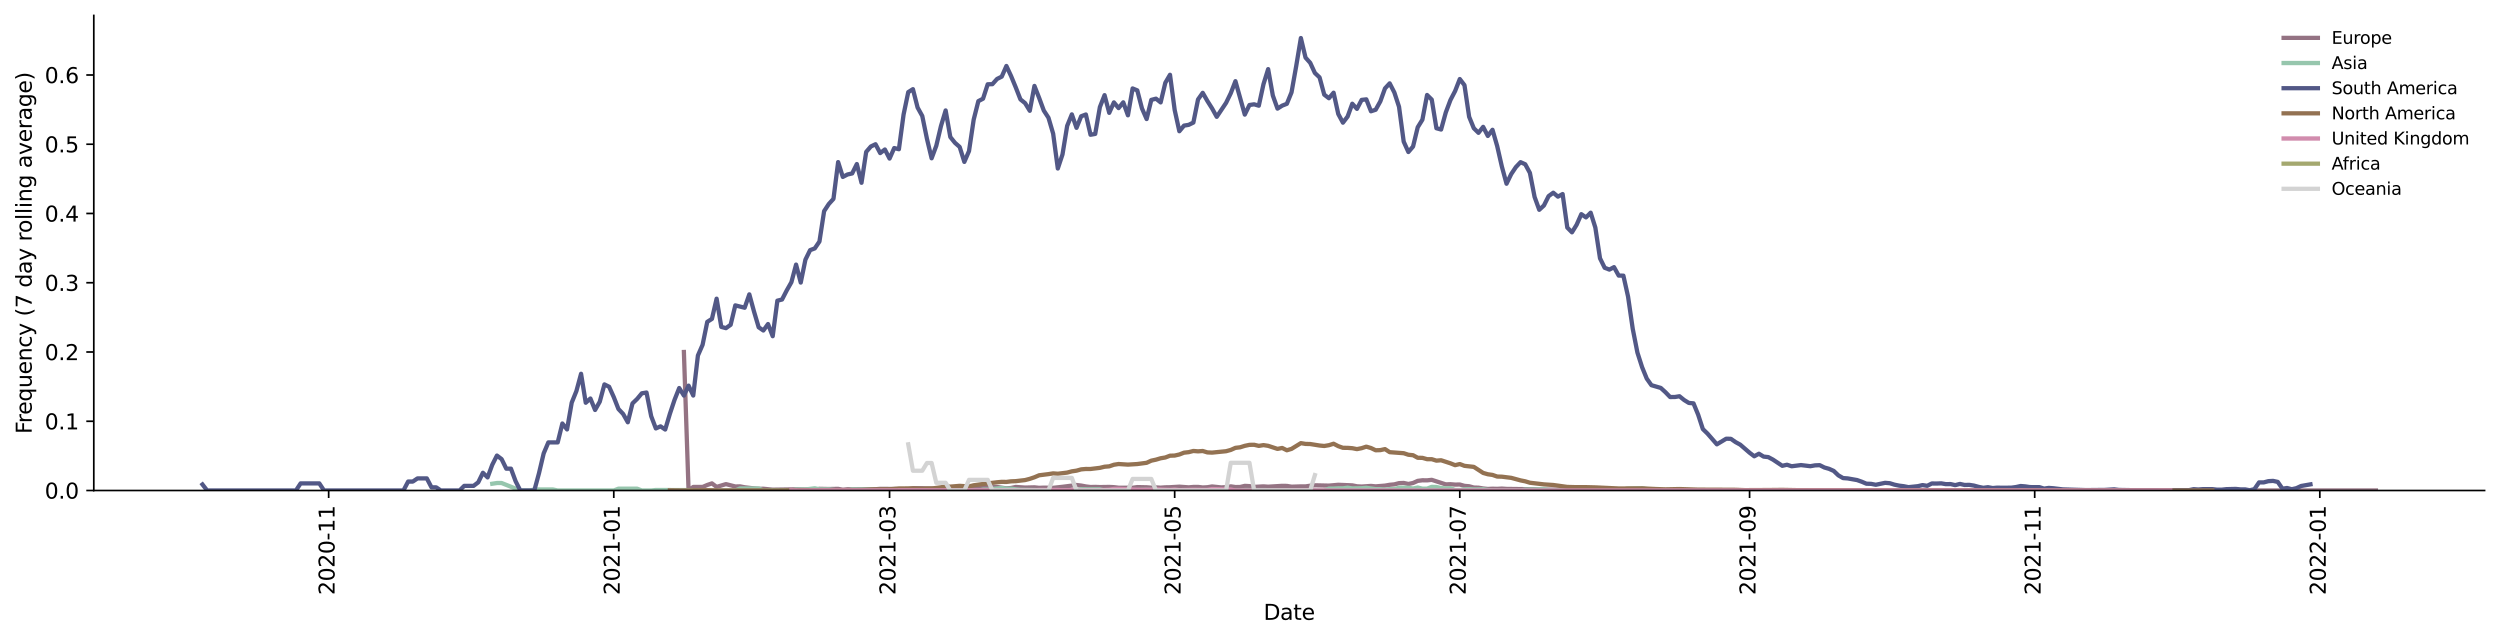<?xml version="1.0" encoding="utf-8" standalone="no"?>
<!DOCTYPE svg PUBLIC "-//W3C//DTD SVG 1.1//EN"
  "http://www.w3.org/Graphics/SVG/1.1/DTD/svg11.dtd">
<svg height="298.621pt" version="1.1" viewBox="0 0 1166.981 298.621" width="1166.981pt" xmlns="http://www.w3.org/2000/svg" xmlns:xlink="http://www.w3.org/1999/xlink">
 <defs>
  <style type="text/css">*{stroke-linecap:butt;stroke-linejoin:round;}</style>
 </defs>
 <g id="figure_1">
  <g id="patch_1">
   <path d="M 0 298.621 
L 1166.981 298.621 
L 1166.981 0 
L 0 0 
z
" style="fill:#ffffff;"/>
  </g>
  <g id="axes_1">
   <g id="patch_2">
    <path d="M 43.781 228.96 
L 1159.781 228.96 
L 1159.781 7.2 
L 43.781 7.2 
z
" style="fill:#ffffff;"/>
   </g>
   <g id="matplotlib.axis_1">
    <g id="xtick_1">
     <g id="line2d_1">
      <defs>
       <path d="M 0 0 
L 0 3.5 
" id="m0d306255f7" style="stroke:#000000;stroke-width:0.8;"/>
      </defs>
      <g>
       <use style="stroke:#000000;stroke-width:0.8;" x="153.418" xlink:href="#m0d306255f7" y="228.96"/>
      </g>
     </g>
     <g id="text_1">
      <!-- 2020-11 -->
      <g transform="translate(156.177 277.743)rotate(-90)scale(0.1 -0.1)">
       <defs>
        <path d="M 1228 531 
L 3431 531 
L 3431 0 
L 469 0 
L 469 531 
Q 828 903 1448 1529 
Q 2069 2156 2228 2338 
Q 2531 2678 2651 2914 
Q 2772 3150 2772 3378 
Q 2772 3750 2511 3984 
Q 2250 4219 1831 4219 
Q 1534 4219 1204 4116 
Q 875 4013 500 3803 
L 500 4441 
Q 881 4594 1212 4672 
Q 1544 4750 1819 4750 
Q 2544 4750 2975 4387 
Q 3406 4025 3406 3419 
Q 3406 3131 3298 2873 
Q 3191 2616 2906 2266 
Q 2828 2175 2409 1742 
Q 1991 1309 1228 531 
z
" id="DejaVuSans-32" transform="scale(0.016)"/>
        <path d="M 2034 4250 
Q 1547 4250 1301 3770 
Q 1056 3291 1056 2328 
Q 1056 1369 1301 889 
Q 1547 409 2034 409 
Q 2525 409 2770 889 
Q 3016 1369 3016 2328 
Q 3016 3291 2770 3770 
Q 2525 4250 2034 4250 
z
M 2034 4750 
Q 2819 4750 3233 4129 
Q 3647 3509 3647 2328 
Q 3647 1150 3233 529 
Q 2819 -91 2034 -91 
Q 1250 -91 836 529 
Q 422 1150 422 2328 
Q 422 3509 836 4129 
Q 1250 4750 2034 4750 
z
" id="DejaVuSans-30" transform="scale(0.016)"/>
        <path d="M 313 2009 
L 1997 2009 
L 1997 1497 
L 313 1497 
L 313 2009 
z
" id="DejaVuSans-2d" transform="scale(0.016)"/>
        <path d="M 794 531 
L 1825 531 
L 1825 4091 
L 703 3866 
L 703 4441 
L 1819 4666 
L 2450 4666 
L 2450 531 
L 3481 531 
L 3481 0 
L 794 0 
L 794 531 
z
" id="DejaVuSans-31" transform="scale(0.016)"/>
       </defs>
       <use xlink:href="#DejaVuSans-32"/>
       <use x="63.623" xlink:href="#DejaVuSans-30"/>
       <use x="127.246" xlink:href="#DejaVuSans-32"/>
       <use x="190.869" xlink:href="#DejaVuSans-30"/>
       <use x="254.492" xlink:href="#DejaVuSans-2d"/>
       <use x="290.576" xlink:href="#DejaVuSans-31"/>
       <use x="354.199" xlink:href="#DejaVuSans-31"/>
      </g>
     </g>
    </g>
    <g id="xtick_2">
     <g id="line2d_2">
      <g>
       <use style="stroke:#000000;stroke-width:0.8;" x="286.509" xlink:href="#m0d306255f7" y="228.96"/>
      </g>
     </g>
     <g id="text_2">
      <!-- 2021-01 -->
      <g transform="translate(289.268 277.743)rotate(-90)scale(0.1 -0.1)">
       <use xlink:href="#DejaVuSans-32"/>
       <use x="63.623" xlink:href="#DejaVuSans-30"/>
       <use x="127.246" xlink:href="#DejaVuSans-32"/>
       <use x="190.869" xlink:href="#DejaVuSans-31"/>
       <use x="254.492" xlink:href="#DejaVuSans-2d"/>
       <use x="290.576" xlink:href="#DejaVuSans-30"/>
       <use x="354.199" xlink:href="#DejaVuSans-31"/>
      </g>
     </g>
    </g>
    <g id="xtick_3">
     <g id="line2d_3">
      <g>
       <use style="stroke:#000000;stroke-width:0.8;" x="415.236" xlink:href="#m0d306255f7" y="228.96"/>
      </g>
     </g>
     <g id="text_3">
      <!-- 2021-03 -->
      <g transform="translate(417.995 277.743)rotate(-90)scale(0.1 -0.1)">
       <defs>
        <path d="M 2597 2516 
Q 3050 2419 3304 2112 
Q 3559 1806 3559 1356 
Q 3559 666 3084 287 
Q 2609 -91 1734 -91 
Q 1441 -91 1130 -33 
Q 819 25 488 141 
L 488 750 
Q 750 597 1062 519 
Q 1375 441 1716 441 
Q 2309 441 2620 675 
Q 2931 909 2931 1356 
Q 2931 1769 2642 2001 
Q 2353 2234 1838 2234 
L 1294 2234 
L 1294 2753 
L 1863 2753 
Q 2328 2753 2575 2939 
Q 2822 3125 2822 3475 
Q 2822 3834 2567 4026 
Q 2313 4219 1838 4219 
Q 1578 4219 1281 4162 
Q 984 4106 628 3988 
L 628 4550 
Q 988 4650 1302 4700 
Q 1616 4750 1894 4750 
Q 2613 4750 3031 4423 
Q 3450 4097 3450 3541 
Q 3450 3153 3228 2886 
Q 3006 2619 2597 2516 
z
" id="DejaVuSans-33" transform="scale(0.016)"/>
       </defs>
       <use xlink:href="#DejaVuSans-32"/>
       <use x="63.623" xlink:href="#DejaVuSans-30"/>
       <use x="127.246" xlink:href="#DejaVuSans-32"/>
       <use x="190.869" xlink:href="#DejaVuSans-31"/>
       <use x="254.492" xlink:href="#DejaVuSans-2d"/>
       <use x="290.576" xlink:href="#DejaVuSans-30"/>
       <use x="354.199" xlink:href="#DejaVuSans-33"/>
      </g>
     </g>
    </g>
    <g id="xtick_4">
     <g id="line2d_4">
      <g>
       <use style="stroke:#000000;stroke-width:0.8;" x="548.327" xlink:href="#m0d306255f7" y="228.96"/>
      </g>
     </g>
     <g id="text_4">
      <!-- 2021-05 -->
      <g transform="translate(551.086 277.743)rotate(-90)scale(0.1 -0.1)">
       <defs>
        <path d="M 691 4666 
L 3169 4666 
L 3169 4134 
L 1269 4134 
L 1269 2991 
Q 1406 3038 1543 3061 
Q 1681 3084 1819 3084 
Q 2600 3084 3056 2656 
Q 3513 2228 3513 1497 
Q 3513 744 3044 326 
Q 2575 -91 1722 -91 
Q 1428 -91 1123 -41 
Q 819 9 494 109 
L 494 744 
Q 775 591 1075 516 
Q 1375 441 1709 441 
Q 2250 441 2565 725 
Q 2881 1009 2881 1497 
Q 2881 1984 2565 2268 
Q 2250 2553 1709 2553 
Q 1456 2553 1204 2497 
Q 953 2441 691 2322 
L 691 4666 
z
" id="DejaVuSans-35" transform="scale(0.016)"/>
       </defs>
       <use xlink:href="#DejaVuSans-32"/>
       <use x="63.623" xlink:href="#DejaVuSans-30"/>
       <use x="127.246" xlink:href="#DejaVuSans-32"/>
       <use x="190.869" xlink:href="#DejaVuSans-31"/>
       <use x="254.492" xlink:href="#DejaVuSans-2d"/>
       <use x="290.576" xlink:href="#DejaVuSans-30"/>
       <use x="354.199" xlink:href="#DejaVuSans-35"/>
      </g>
     </g>
    </g>
    <g id="xtick_5">
     <g id="line2d_5">
      <g>
       <use style="stroke:#000000;stroke-width:0.8;" x="681.418" xlink:href="#m0d306255f7" y="228.96"/>
      </g>
     </g>
     <g id="text_5">
      <!-- 2021-07 -->
      <g transform="translate(684.177 277.743)rotate(-90)scale(0.1 -0.1)">
       <defs>
        <path d="M 525 4666 
L 3525 4666 
L 3525 4397 
L 1831 0 
L 1172 0 
L 2766 4134 
L 525 4134 
L 525 4666 
z
" id="DejaVuSans-37" transform="scale(0.016)"/>
       </defs>
       <use xlink:href="#DejaVuSans-32"/>
       <use x="63.623" xlink:href="#DejaVuSans-30"/>
       <use x="127.246" xlink:href="#DejaVuSans-32"/>
       <use x="190.869" xlink:href="#DejaVuSans-31"/>
       <use x="254.492" xlink:href="#DejaVuSans-2d"/>
       <use x="290.576" xlink:href="#DejaVuSans-30"/>
       <use x="354.199" xlink:href="#DejaVuSans-37"/>
      </g>
     </g>
    </g>
    <g id="xtick_6">
     <g id="line2d_6">
      <g>
       <use style="stroke:#000000;stroke-width:0.8;" x="816.69" xlink:href="#m0d306255f7" y="228.96"/>
      </g>
     </g>
     <g id="text_6">
      <!-- 2021-09 -->
      <g transform="translate(819.45 277.743)rotate(-90)scale(0.1 -0.1)">
       <defs>
        <path d="M 703 97 
L 703 672 
Q 941 559 1184 500 
Q 1428 441 1663 441 
Q 2288 441 2617 861 
Q 2947 1281 2994 2138 
Q 2813 1869 2534 1725 
Q 2256 1581 1919 1581 
Q 1219 1581 811 2004 
Q 403 2428 403 3163 
Q 403 3881 828 4315 
Q 1253 4750 1959 4750 
Q 2769 4750 3195 4129 
Q 3622 3509 3622 2328 
Q 3622 1225 3098 567 
Q 2575 -91 1691 -91 
Q 1453 -91 1209 -44 
Q 966 3 703 97 
z
M 1959 2075 
Q 2384 2075 2632 2365 
Q 2881 2656 2881 3163 
Q 2881 3666 2632 3958 
Q 2384 4250 1959 4250 
Q 1534 4250 1286 3958 
Q 1038 3666 1038 3163 
Q 1038 2656 1286 2365 
Q 1534 2075 1959 2075 
z
" id="DejaVuSans-39" transform="scale(0.016)"/>
       </defs>
       <use xlink:href="#DejaVuSans-32"/>
       <use x="63.623" xlink:href="#DejaVuSans-30"/>
       <use x="127.246" xlink:href="#DejaVuSans-32"/>
       <use x="190.869" xlink:href="#DejaVuSans-31"/>
       <use x="254.492" xlink:href="#DejaVuSans-2d"/>
       <use x="290.576" xlink:href="#DejaVuSans-30"/>
       <use x="354.199" xlink:href="#DejaVuSans-39"/>
      </g>
     </g>
    </g>
    <g id="xtick_7">
     <g id="line2d_7">
      <g>
       <use style="stroke:#000000;stroke-width:0.8;" x="949.781" xlink:href="#m0d306255f7" y="228.96"/>
      </g>
     </g>
     <g id="text_7">
      <!-- 2021-11 -->
      <g transform="translate(952.541 277.743)rotate(-90)scale(0.1 -0.1)">
       <use xlink:href="#DejaVuSans-32"/>
       <use x="63.623" xlink:href="#DejaVuSans-30"/>
       <use x="127.246" xlink:href="#DejaVuSans-32"/>
       <use x="190.869" xlink:href="#DejaVuSans-31"/>
       <use x="254.492" xlink:href="#DejaVuSans-2d"/>
       <use x="290.576" xlink:href="#DejaVuSans-31"/>
       <use x="354.199" xlink:href="#DejaVuSans-31"/>
      </g>
     </g>
    </g>
    <g id="xtick_8">
     <g id="line2d_8">
      <g>
       <use style="stroke:#000000;stroke-width:0.8;" x="1082.872" xlink:href="#m0d306255f7" y="228.96"/>
      </g>
     </g>
     <g id="text_8">
      <!-- 2022-01 -->
      <g transform="translate(1085.632 277.743)rotate(-90)scale(0.1 -0.1)">
       <use xlink:href="#DejaVuSans-32"/>
       <use x="63.623" xlink:href="#DejaVuSans-30"/>
       <use x="127.246" xlink:href="#DejaVuSans-32"/>
       <use x="190.869" xlink:href="#DejaVuSans-32"/>
       <use x="254.492" xlink:href="#DejaVuSans-2d"/>
       <use x="290.576" xlink:href="#DejaVuSans-30"/>
       <use x="354.199" xlink:href="#DejaVuSans-31"/>
      </g>
     </g>
    </g>
    <g id="text_9">
     <!-- Date -->
     <g transform="translate(589.83 289.341)scale(0.1 -0.1)">
      <defs>
       <path d="M 1259 4147 
L 1259 519 
L 2022 519 
Q 2988 519 3436 956 
Q 3884 1394 3884 2338 
Q 3884 3275 3436 3711 
Q 2988 4147 2022 4147 
L 1259 4147 
z
M 628 4666 
L 1925 4666 
Q 3281 4666 3915 4102 
Q 4550 3538 4550 2338 
Q 4550 1131 3912 565 
Q 3275 0 1925 0 
L 628 0 
L 628 4666 
z
" id="DejaVuSans-44" transform="scale(0.016)"/>
       <path d="M 2194 1759 
Q 1497 1759 1228 1600 
Q 959 1441 959 1056 
Q 959 750 1161 570 
Q 1363 391 1709 391 
Q 2188 391 2477 730 
Q 2766 1069 2766 1631 
L 2766 1759 
L 2194 1759 
z
M 3341 1997 
L 3341 0 
L 2766 0 
L 2766 531 
Q 2569 213 2275 61 
Q 1981 -91 1556 -91 
Q 1019 -91 701 211 
Q 384 513 384 1019 
Q 384 1609 779 1909 
Q 1175 2209 1959 2209 
L 2766 2209 
L 2766 2266 
Q 2766 2663 2505 2880 
Q 2244 3097 1772 3097 
Q 1472 3097 1187 3025 
Q 903 2953 641 2809 
L 641 3341 
Q 956 3463 1253 3523 
Q 1550 3584 1831 3584 
Q 2591 3584 2966 3190 
Q 3341 2797 3341 1997 
z
" id="DejaVuSans-61" transform="scale(0.016)"/>
       <path d="M 1172 4494 
L 1172 3500 
L 2356 3500 
L 2356 3053 
L 1172 3053 
L 1172 1153 
Q 1172 725 1289 603 
Q 1406 481 1766 481 
L 2356 481 
L 2356 0 
L 1766 0 
Q 1100 0 847 248 
Q 594 497 594 1153 
L 594 3053 
L 172 3053 
L 172 3500 
L 594 3500 
L 594 4494 
L 1172 4494 
z
" id="DejaVuSans-74" transform="scale(0.016)"/>
       <path d="M 3597 1894 
L 3597 1613 
L 953 1613 
Q 991 1019 1311 708 
Q 1631 397 2203 397 
Q 2534 397 2845 478 
Q 3156 559 3463 722 
L 3463 178 
Q 3153 47 2828 -22 
Q 2503 -91 2169 -91 
Q 1331 -91 842 396 
Q 353 884 353 1716 
Q 353 2575 817 3079 
Q 1281 3584 2069 3584 
Q 2775 3584 3186 3129 
Q 3597 2675 3597 1894 
z
M 3022 2063 
Q 3016 2534 2758 2815 
Q 2500 3097 2075 3097 
Q 1594 3097 1305 2825 
Q 1016 2553 972 2059 
L 3022 2063 
z
" id="DejaVuSans-65" transform="scale(0.016)"/>
      </defs>
      <use xlink:href="#DejaVuSans-44"/>
      <use x="77.002" xlink:href="#DejaVuSans-61"/>
      <use x="138.281" xlink:href="#DejaVuSans-74"/>
      <use x="177.49" xlink:href="#DejaVuSans-65"/>
     </g>
    </g>
   </g>
   <g id="matplotlib.axis_2">
    <g id="ytick_1">
     <g id="line2d_9">
      <defs>
       <path d="M 0 0 
L -3.5 0 
" id="m685e985345" style="stroke:#000000;stroke-width:0.8;"/>
      </defs>
      <g>
       <use style="stroke:#000000;stroke-width:0.8;" x="43.781" xlink:href="#m685e985345" y="228.96"/>
      </g>
     </g>
     <g id="text_10">
      <!-- 0.0 -->
      <g transform="translate(20.878 232.759)scale(0.1 -0.1)">
       <defs>
        <path d="M 684 794 
L 1344 794 
L 1344 0 
L 684 0 
L 684 794 
z
" id="DejaVuSans-2e" transform="scale(0.016)"/>
       </defs>
       <use xlink:href="#DejaVuSans-30"/>
       <use x="63.623" xlink:href="#DejaVuSans-2e"/>
       <use x="95.41" xlink:href="#DejaVuSans-30"/>
      </g>
     </g>
    </g>
    <g id="ytick_2">
     <g id="line2d_10">
      <g>
       <use style="stroke:#000000;stroke-width:0.8;" x="43.781" xlink:href="#m685e985345" y="196.634"/>
      </g>
     </g>
     <g id="text_11">
      <!-- 0.1 -->
      <g transform="translate(20.878 200.433)scale(0.1 -0.1)">
       <use xlink:href="#DejaVuSans-30"/>
       <use x="63.623" xlink:href="#DejaVuSans-2e"/>
       <use x="95.41" xlink:href="#DejaVuSans-31"/>
      </g>
     </g>
    </g>
    <g id="ytick_3">
     <g id="line2d_11">
      <g>
       <use style="stroke:#000000;stroke-width:0.8;" x="43.781" xlink:href="#m685e985345" y="164.307"/>
      </g>
     </g>
     <g id="text_12">
      <!-- 0.2 -->
      <g transform="translate(20.878 168.107)scale(0.1 -0.1)">
       <use xlink:href="#DejaVuSans-30"/>
       <use x="63.623" xlink:href="#DejaVuSans-2e"/>
       <use x="95.41" xlink:href="#DejaVuSans-32"/>
      </g>
     </g>
    </g>
    <g id="ytick_4">
     <g id="line2d_12">
      <g>
       <use style="stroke:#000000;stroke-width:0.8;" x="43.781" xlink:href="#m685e985345" y="131.981"/>
      </g>
     </g>
     <g id="text_13">
      <!-- 0.3 -->
      <g transform="translate(20.878 135.78)scale(0.1 -0.1)">
       <use xlink:href="#DejaVuSans-30"/>
       <use x="63.623" xlink:href="#DejaVuSans-2e"/>
       <use x="95.41" xlink:href="#DejaVuSans-33"/>
      </g>
     </g>
    </g>
    <g id="ytick_5">
     <g id="line2d_13">
      <g>
       <use style="stroke:#000000;stroke-width:0.8;" x="43.781" xlink:href="#m685e985345" y="99.655"/>
      </g>
     </g>
     <g id="text_14">
      <!-- 0.4 -->
      <g transform="translate(20.878 103.454)scale(0.1 -0.1)">
       <defs>
        <path d="M 2419 4116 
L 825 1625 
L 2419 1625 
L 2419 4116 
z
M 2253 4666 
L 3047 4666 
L 3047 1625 
L 3713 1625 
L 3713 1100 
L 3047 1100 
L 3047 0 
L 2419 0 
L 2419 1100 
L 313 1100 
L 313 1709 
L 2253 4666 
z
" id="DejaVuSans-34" transform="scale(0.016)"/>
       </defs>
       <use xlink:href="#DejaVuSans-30"/>
       <use x="63.623" xlink:href="#DejaVuSans-2e"/>
       <use x="95.41" xlink:href="#DejaVuSans-34"/>
      </g>
     </g>
    </g>
    <g id="ytick_6">
     <g id="line2d_14">
      <g>
       <use style="stroke:#000000;stroke-width:0.8;" x="43.781" xlink:href="#m685e985345" y="67.328"/>
      </g>
     </g>
     <g id="text_15">
      <!-- 0.5 -->
      <g transform="translate(20.878 71.128)scale(0.1 -0.1)">
       <use xlink:href="#DejaVuSans-30"/>
       <use x="63.623" xlink:href="#DejaVuSans-2e"/>
       <use x="95.41" xlink:href="#DejaVuSans-35"/>
      </g>
     </g>
    </g>
    <g id="ytick_7">
     <g id="line2d_15">
      <g>
       <use style="stroke:#000000;stroke-width:0.8;" x="43.781" xlink:href="#m685e985345" y="35.002"/>
      </g>
     </g>
     <g id="text_16">
      <!-- 0.6 -->
      <g transform="translate(20.878 38.801)scale(0.1 -0.1)">
       <defs>
        <path d="M 2113 2584 
Q 1688 2584 1439 2293 
Q 1191 2003 1191 1497 
Q 1191 994 1439 701 
Q 1688 409 2113 409 
Q 2538 409 2786 701 
Q 3034 994 3034 1497 
Q 3034 2003 2786 2293 
Q 2538 2584 2113 2584 
z
M 3366 4563 
L 3366 3988 
Q 3128 4100 2886 4159 
Q 2644 4219 2406 4219 
Q 1781 4219 1451 3797 
Q 1122 3375 1075 2522 
Q 1259 2794 1537 2939 
Q 1816 3084 2150 3084 
Q 2853 3084 3261 2657 
Q 3669 2231 3669 1497 
Q 3669 778 3244 343 
Q 2819 -91 2113 -91 
Q 1303 -91 875 529 
Q 447 1150 447 2328 
Q 447 3434 972 4092 
Q 1497 4750 2381 4750 
Q 2619 4750 2861 4703 
Q 3103 4656 3366 4563 
z
" id="DejaVuSans-36" transform="scale(0.016)"/>
       </defs>
       <use xlink:href="#DejaVuSans-30"/>
       <use x="63.623" xlink:href="#DejaVuSans-2e"/>
       <use x="95.41" xlink:href="#DejaVuSans-36"/>
      </g>
     </g>
    </g>
    <g id="text_17">
     <!-- Frequency (7 day rolling average) -->
     <g transform="translate(14.798 202.529)rotate(-90)scale(0.1 -0.1)">
      <defs>
       <path d="M 628 4666 
L 3309 4666 
L 3309 4134 
L 1259 4134 
L 1259 2759 
L 3109 2759 
L 3109 2228 
L 1259 2228 
L 1259 0 
L 628 0 
L 628 4666 
z
" id="DejaVuSans-46" transform="scale(0.016)"/>
       <path d="M 2631 2963 
Q 2534 3019 2420 3045 
Q 2306 3072 2169 3072 
Q 1681 3072 1420 2755 
Q 1159 2438 1159 1844 
L 1159 0 
L 581 0 
L 581 3500 
L 1159 3500 
L 1159 2956 
Q 1341 3275 1631 3429 
Q 1922 3584 2338 3584 
Q 2397 3584 2469 3576 
Q 2541 3569 2628 3553 
L 2631 2963 
z
" id="DejaVuSans-72" transform="scale(0.016)"/>
       <path d="M 947 1747 
Q 947 1113 1208 752 
Q 1469 391 1925 391 
Q 2381 391 2643 752 
Q 2906 1113 2906 1747 
Q 2906 2381 2643 2742 
Q 2381 3103 1925 3103 
Q 1469 3103 1208 2742 
Q 947 2381 947 1747 
z
M 2906 525 
Q 2725 213 2448 61 
Q 2172 -91 1784 -91 
Q 1150 -91 751 415 
Q 353 922 353 1747 
Q 353 2572 751 3078 
Q 1150 3584 1784 3584 
Q 2172 3584 2448 3432 
Q 2725 3281 2906 2969 
L 2906 3500 
L 3481 3500 
L 3481 -1331 
L 2906 -1331 
L 2906 525 
z
" id="DejaVuSans-71" transform="scale(0.016)"/>
       <path d="M 544 1381 
L 544 3500 
L 1119 3500 
L 1119 1403 
Q 1119 906 1312 657 
Q 1506 409 1894 409 
Q 2359 409 2629 706 
Q 2900 1003 2900 1516 
L 2900 3500 
L 3475 3500 
L 3475 0 
L 2900 0 
L 2900 538 
Q 2691 219 2414 64 
Q 2138 -91 1772 -91 
Q 1169 -91 856 284 
Q 544 659 544 1381 
z
M 1991 3584 
L 1991 3584 
z
" id="DejaVuSans-75" transform="scale(0.016)"/>
       <path d="M 3513 2113 
L 3513 0 
L 2938 0 
L 2938 2094 
Q 2938 2591 2744 2837 
Q 2550 3084 2163 3084 
Q 1697 3084 1428 2787 
Q 1159 2491 1159 1978 
L 1159 0 
L 581 0 
L 581 3500 
L 1159 3500 
L 1159 2956 
Q 1366 3272 1645 3428 
Q 1925 3584 2291 3584 
Q 2894 3584 3203 3211 
Q 3513 2838 3513 2113 
z
" id="DejaVuSans-6e" transform="scale(0.016)"/>
       <path d="M 3122 3366 
L 3122 2828 
Q 2878 2963 2633 3030 
Q 2388 3097 2138 3097 
Q 1578 3097 1268 2742 
Q 959 2388 959 1747 
Q 959 1106 1268 751 
Q 1578 397 2138 397 
Q 2388 397 2633 464 
Q 2878 531 3122 666 
L 3122 134 
Q 2881 22 2623 -34 
Q 2366 -91 2075 -91 
Q 1284 -91 818 406 
Q 353 903 353 1747 
Q 353 2603 823 3093 
Q 1294 3584 2113 3584 
Q 2378 3584 2631 3529 
Q 2884 3475 3122 3366 
z
" id="DejaVuSans-63" transform="scale(0.016)"/>
       <path d="M 2059 -325 
Q 1816 -950 1584 -1140 
Q 1353 -1331 966 -1331 
L 506 -1331 
L 506 -850 
L 844 -850 
Q 1081 -850 1212 -737 
Q 1344 -625 1503 -206 
L 1606 56 
L 191 3500 
L 800 3500 
L 1894 763 
L 2988 3500 
L 3597 3500 
L 2059 -325 
z
" id="DejaVuSans-79" transform="scale(0.016)"/>
       <path id="DejaVuSans-20" transform="scale(0.016)"/>
       <path d="M 1984 4856 
Q 1566 4138 1362 3434 
Q 1159 2731 1159 2009 
Q 1159 1288 1364 580 
Q 1569 -128 1984 -844 
L 1484 -844 
Q 1016 -109 783 600 
Q 550 1309 550 2009 
Q 550 2706 781 3412 
Q 1013 4119 1484 4856 
L 1984 4856 
z
" id="DejaVuSans-28" transform="scale(0.016)"/>
       <path d="M 2906 2969 
L 2906 4863 
L 3481 4863 
L 3481 0 
L 2906 0 
L 2906 525 
Q 2725 213 2448 61 
Q 2172 -91 1784 -91 
Q 1150 -91 751 415 
Q 353 922 353 1747 
Q 353 2572 751 3078 
Q 1150 3584 1784 3584 
Q 2172 3584 2448 3432 
Q 2725 3281 2906 2969 
z
M 947 1747 
Q 947 1113 1208 752 
Q 1469 391 1925 391 
Q 2381 391 2643 752 
Q 2906 1113 2906 1747 
Q 2906 2381 2643 2742 
Q 2381 3103 1925 3103 
Q 1469 3103 1208 2742 
Q 947 2381 947 1747 
z
" id="DejaVuSans-64" transform="scale(0.016)"/>
       <path d="M 1959 3097 
Q 1497 3097 1228 2736 
Q 959 2375 959 1747 
Q 959 1119 1226 758 
Q 1494 397 1959 397 
Q 2419 397 2687 759 
Q 2956 1122 2956 1747 
Q 2956 2369 2687 2733 
Q 2419 3097 1959 3097 
z
M 1959 3584 
Q 2709 3584 3137 3096 
Q 3566 2609 3566 1747 
Q 3566 888 3137 398 
Q 2709 -91 1959 -91 
Q 1206 -91 779 398 
Q 353 888 353 1747 
Q 353 2609 779 3096 
Q 1206 3584 1959 3584 
z
" id="DejaVuSans-6f" transform="scale(0.016)"/>
       <path d="M 603 4863 
L 1178 4863 
L 1178 0 
L 603 0 
L 603 4863 
z
" id="DejaVuSans-6c" transform="scale(0.016)"/>
       <path d="M 603 3500 
L 1178 3500 
L 1178 0 
L 603 0 
L 603 3500 
z
M 603 4863 
L 1178 4863 
L 1178 4134 
L 603 4134 
L 603 4863 
z
" id="DejaVuSans-69" transform="scale(0.016)"/>
       <path d="M 2906 1791 
Q 2906 2416 2648 2759 
Q 2391 3103 1925 3103 
Q 1463 3103 1205 2759 
Q 947 2416 947 1791 
Q 947 1169 1205 825 
Q 1463 481 1925 481 
Q 2391 481 2648 825 
Q 2906 1169 2906 1791 
z
M 3481 434 
Q 3481 -459 3084 -895 
Q 2688 -1331 1869 -1331 
Q 1566 -1331 1297 -1286 
Q 1028 -1241 775 -1147 
L 775 -588 
Q 1028 -725 1275 -790 
Q 1522 -856 1778 -856 
Q 2344 -856 2625 -561 
Q 2906 -266 2906 331 
L 2906 616 
Q 2728 306 2450 153 
Q 2172 0 1784 0 
Q 1141 0 747 490 
Q 353 981 353 1791 
Q 353 2603 747 3093 
Q 1141 3584 1784 3584 
Q 2172 3584 2450 3431 
Q 2728 3278 2906 2969 
L 2906 3500 
L 3481 3500 
L 3481 434 
z
" id="DejaVuSans-67" transform="scale(0.016)"/>
       <path d="M 191 3500 
L 800 3500 
L 1894 563 
L 2988 3500 
L 3597 3500 
L 2284 0 
L 1503 0 
L 191 3500 
z
" id="DejaVuSans-76" transform="scale(0.016)"/>
       <path d="M 513 4856 
L 1013 4856 
Q 1481 4119 1714 3412 
Q 1947 2706 1947 2009 
Q 1947 1309 1714 600 
Q 1481 -109 1013 -844 
L 513 -844 
Q 928 -128 1133 580 
Q 1338 1288 1338 2009 
Q 1338 2731 1133 3434 
Q 928 4138 513 4856 
z
" id="DejaVuSans-29" transform="scale(0.016)"/>
      </defs>
      <use xlink:href="#DejaVuSans-46"/>
      <use x="50.27" xlink:href="#DejaVuSans-72"/>
      <use x="89.133" xlink:href="#DejaVuSans-65"/>
      <use x="150.656" xlink:href="#DejaVuSans-71"/>
      <use x="214.133" xlink:href="#DejaVuSans-75"/>
      <use x="277.512" xlink:href="#DejaVuSans-65"/>
      <use x="339.035" xlink:href="#DejaVuSans-6e"/>
      <use x="402.414" xlink:href="#DejaVuSans-63"/>
      <use x="457.395" xlink:href="#DejaVuSans-79"/>
      <use x="516.574" xlink:href="#DejaVuSans-20"/>
      <use x="548.361" xlink:href="#DejaVuSans-28"/>
      <use x="587.375" xlink:href="#DejaVuSans-37"/>
      <use x="650.998" xlink:href="#DejaVuSans-20"/>
      <use x="682.785" xlink:href="#DejaVuSans-64"/>
      <use x="746.262" xlink:href="#DejaVuSans-61"/>
      <use x="807.541" xlink:href="#DejaVuSans-79"/>
      <use x="866.721" xlink:href="#DejaVuSans-20"/>
      <use x="898.508" xlink:href="#DejaVuSans-72"/>
      <use x="937.371" xlink:href="#DejaVuSans-6f"/>
      <use x="998.553" xlink:href="#DejaVuSans-6c"/>
      <use x="1026.336" xlink:href="#DejaVuSans-6c"/>
      <use x="1054.119" xlink:href="#DejaVuSans-69"/>
      <use x="1081.902" xlink:href="#DejaVuSans-6e"/>
      <use x="1145.281" xlink:href="#DejaVuSans-67"/>
      <use x="1208.758" xlink:href="#DejaVuSans-20"/>
      <use x="1240.545" xlink:href="#DejaVuSans-61"/>
      <use x="1301.824" xlink:href="#DejaVuSans-76"/>
      <use x="1361.004" xlink:href="#DejaVuSans-65"/>
      <use x="1422.527" xlink:href="#DejaVuSans-72"/>
      <use x="1463.641" xlink:href="#DejaVuSans-61"/>
      <use x="1524.92" xlink:href="#DejaVuSans-67"/>
      <use x="1588.396" xlink:href="#DejaVuSans-65"/>
      <use x="1649.92" xlink:href="#DejaVuSans-29"/>
     </g>
    </g>
   </g>
   <g id="line2d_16">
    <path clip-path="url(#p942fb3b80c)" d="M 319.236 164.307 
L 321.418 228.96 
L 323.599 227.316 
L 327.963 227.316 
L 330.145 226.386 
L 332.327 225.643 
L 334.509 227.287 
L 338.872 225.983 
L 343.236 227.088 
L 345.418 227.031 
L 347.599 227.461 
L 351.963 227.985 
L 354.145 228.178 
L 356.327 228.144 
L 360.69 228.579 
L 371.599 228.411 
L 375.963 228.513 
L 378.145 228.415 
L 380.327 228.569 
L 382.509 228.181 
L 386.872 228.271 
L 391.236 228.194 
L 393.418 228.601 
L 395.599 228.39 
L 406.509 228.331 
L 408.69 228.377 
L 410.872 228.186 
L 423.963 228.296 
L 426.145 227.894 
L 430.509 227.894 
L 432.69 228.029 
L 434.872 228.004 
L 437.054 228.324 
L 439.236 228.307 
L 443.599 228.013 
L 445.781 227.993 
L 447.963 227.839 
L 454.509 228 
L 456.69 227.536 
L 461.054 227.369 
L 465.418 227.331 
L 469.781 227.966 
L 471.963 227.794 
L 474.145 227.304 
L 478.509 227.6 
L 482.872 227.488 
L 485.054 227.72 
L 487.236 227.633 
L 491.599 227.714 
L 495.963 227.236 
L 502.509 226.406 
L 504.69 226.66 
L 506.872 227.07 
L 509.054 227.338 
L 511.236 227.282 
L 513.418 227.367 
L 517.781 227.297 
L 519.963 227.406 
L 522.145 227.665 
L 528.69 227.678 
L 530.872 227.375 
L 535.236 227.465 
L 537.418 227.639 
L 539.599 227.521 
L 541.781 227.641 
L 543.963 227.477 
L 546.145 227.438 
L 550.509 227.178 
L 554.872 227.495 
L 557.054 227.307 
L 559.236 227.288 
L 561.418 227.55 
L 563.599 227.442 
L 565.781 227.08 
L 570.145 227.532 
L 572.327 227.382 
L 574.509 227.025 
L 576.69 227.349 
L 578.872 227.337 
L 581.054 226.802 
L 583.236 226.919 
L 585.418 227.287 
L 589.781 227.036 
L 591.963 227.191 
L 598.509 226.789 
L 600.69 226.824 
L 602.872 227.188 
L 607.236 227.045 
L 609.418 227.055 
L 611.599 226.727 
L 613.781 226.535 
L 620.327 226.684 
L 624.69 226.297 
L 631.236 226.565 
L 633.418 227.001 
L 635.599 227.121 
L 639.963 226.824 
L 642.145 227.03 
L 646.509 226.684 
L 648.69 226.3 
L 650.872 226.103 
L 653.054 225.528 
L 655.236 225.438 
L 657.418 225.919 
L 659.599 225.456 
L 661.781 224.472 
L 663.963 224.194 
L 666.145 224.225 
L 668.327 223.987 
L 674.872 226.109 
L 677.054 226.028 
L 679.236 226.211 
L 681.418 226.171 
L 683.599 226.796 
L 685.781 226.981 
L 687.963 227.584 
L 690.145 227.648 
L 692.327 228.018 
L 694.509 228.243 
L 696.69 228.133 
L 698.872 228.196 
L 701.054 228.071 
L 703.236 228.218 
L 716.327 228.376 
L 718.509 228.513 
L 731.599 228.599 
L 733.781 228.673 
L 735.963 228.582 
L 740.327 228.566 
L 744.69 228.515 
L 746.872 228.541 
L 749.054 228.451 
L 753.418 228.576 
L 757.781 228.716 
L 759.963 228.848 
L 764.327 228.865 
L 775.236 228.911 
L 794.872 228.919 
L 1109.054 228.938 
L 1109.054 228.938 
" style="fill:none;stroke:#947383;stroke-linecap:square;stroke-width:2;"/>
   </g>
   <g id="line2d_17">
    <path clip-path="url(#p942fb3b80c)" d="M 229.781 225.807 
L 231.963 225.472 
L 234.145 225.472 
L 242.872 228.96 
L 247.236 228.96 
L 249.418 228.495 
L 258.145 228.495 
L 260.327 228.96 
L 286.509 228.96 
L 288.69 228.118 
L 297.418 228.118 
L 299.599 228.96 
L 303.963 228.96 
L 306.145 228.718 
L 325.781 228.801 
L 327.963 228.96 
L 343.236 228.96 
L 345.418 228.007 
L 354.145 228.007 
L 356.327 228.96 
L 358.509 228.769 
L 367.236 228.769 
L 369.418 228.96 
L 371.599 228.483 
L 375.963 228.483 
L 380.327 227.939 
L 382.509 228.416 
L 386.872 228.416 
L 391.236 228.96 
L 395.599 228.96 
L 397.781 228.439 
L 406.509 228.439 
L 408.69 228.96 
L 413.054 228.96 
L 415.236 228.801 
L 419.599 228.801 
L 421.781 228.64 
L 428.327 228.608 
L 430.509 228.339 
L 432.69 228.361 
L 437.054 228.193 
L 445.781 228.227 
L 447.963 228.463 
L 450.145 228.463 
L 454.509 228.96 
L 456.69 228.96 
L 458.872 228.553 
L 461.054 228.553 
L 463.236 228.234 
L 467.599 227.798 
L 469.781 228.103 
L 471.963 228.103 
L 474.145 228.423 
L 476.327 228.615 
L 485.054 228.775 
L 487.236 228.775 
L 489.418 228.96 
L 502.509 228.891 
L 504.69 228.366 
L 509.054 228.435 
L 513.418 228.435 
L 515.599 228.96 
L 526.509 228.96 
L 533.054 228.667 
L 537.418 228.667 
L 539.599 228.78 
L 541.781 228.744 
L 543.963 228.881 
L 578.872 228.96 
L 581.054 228.741 
L 600.69 228.814 
L 605.054 228.894 
L 618.145 228.96 
L 620.327 228.07 
L 622.509 228.07 
L 624.69 227.952 
L 626.872 227.952 
L 629.054 227.643 
L 631.236 227.99 
L 635.599 227.912 
L 637.781 227.709 
L 642.145 228.333 
L 644.327 228.333 
L 646.509 228.53 
L 648.69 228.306 
L 650.872 228.306 
L 653.054 227.679 
L 657.418 227.679 
L 659.599 228.038 
L 661.781 227.565 
L 663.963 228.106 
L 666.145 228.106 
L 668.327 227.262 
L 670.509 227.329 
L 672.69 227.802 
L 674.872 228 
L 677.054 227.87 
L 679.236 228.714 
L 681.418 228.714 
L 683.599 228.383 
L 685.781 228.336 
L 687.963 228.466 
L 692.327 228.394 
L 694.509 228.703 
L 696.69 228.866 
L 709.781 228.909 
L 711.963 228.547 
L 720.69 228.401 
L 722.872 228.762 
L 735.963 228.96 
L 738.145 228.96 
L 742.509 228.773 
L 746.872 228.215 
L 749.054 228.215 
L 753.418 228.402 
L 755.599 228.711 
L 757.781 228.466 
L 759.963 228.102 
L 766.509 227.905 
L 770.872 228.683 
L 779.599 228.934 
L 788.327 228.96 
L 814.509 228.801 
L 814.509 228.801 
" style="fill:none;stroke:#96c6ad;stroke-linecap:square;stroke-width:2;"/>
   </g>
   <g id="line2d_18">
    <path clip-path="url(#p942fb3b80c)" d="M 94.509 226.149 
L 96.69 228.96 
L 138.145 228.96 
L 140.327 225.644 
L 149.054 225.644 
L 151.236 228.96 
L 188.327 228.96 
L 190.509 224.789 
L 192.69 224.789 
L 194.872 223.319 
L 199.236 223.319 
L 201.418 227.491 
L 203.599 227.491 
L 205.781 228.96 
L 214.509 228.96 
L 216.69 226.805 
L 221.054 226.805 
L 223.236 225.147 
L 225.418 220.688 
L 227.599 222.843 
L 229.781 216.966 
L 231.963 212.656 
L 234.145 214.314 
L 236.327 218.772 
L 238.509 218.772 
L 240.69 224.65 
L 242.872 228.96 
L 249.418 228.96 
L 251.599 220.878 
L 253.781 211.642 
L 255.963 206.511 
L 260.327 206.511 
L 262.509 197.684 
L 264.69 200.454 
L 266.872 187.953 
L 269.054 182.565 
L 271.236 174.484 
L 273.418 187.99 
L 275.599 186.022 
L 277.781 191.371 
L 279.963 187.523 
L 282.145 179.441 
L 284.327 180.535 
L 286.509 185.376 
L 288.69 190.925 
L 290.872 193.234 
L 293.054 197.113 
L 295.236 188.32 
L 297.418 186.208 
L 299.599 183.595 
L 301.781 183.23 
L 303.963 194.271 
L 306.145 199.985 
L 308.327 199.019 
L 310.509 200.496 
L 312.69 193.189 
L 314.872 186.643 
L 317.054 181.134 
L 319.236 184.65 
L 321.418 180.008 
L 323.599 184.63 
L 325.781 165.947 
L 327.963 160.945 
L 330.145 150.245 
L 332.327 148.846 
L 334.509 139.427 
L 336.69 152.588 
L 338.872 153.174 
L 341.054 151.607 
L 343.236 142.55 
L 347.599 143.646 
L 349.781 137.407 
L 351.963 145.421 
L 354.145 152.769 
L 356.327 154.274 
L 358.509 151.259 
L 360.69 156.93 
L 362.872 140.354 
L 365.054 139.812 
L 367.236 135.578 
L 369.418 131.724 
L 371.599 123.518 
L 373.781 131.896 
L 375.963 121.212 
L 378.145 116.768 
L 380.327 115.953 
L 382.509 112.741 
L 384.69 98.56 
L 386.872 95.236 
L 389.054 92.831 
L 391.236 75.664 
L 393.418 82.582 
L 395.599 81.449 
L 397.781 80.96 
L 399.963 76.582 
L 402.145 85.319 
L 404.327 70.911 
L 406.509 68.377 
L 408.69 67.335 
L 410.872 71.46 
L 413.054 69.784 
L 415.236 74.015 
L 417.418 69.11 
L 419.599 69.659 
L 421.781 53.472 
L 423.963 43.007 
L 426.145 41.618 
L 428.327 50.203 
L 430.509 54.146 
L 432.69 64.784 
L 434.872 73.89 
L 437.054 68.028 
L 439.236 58.827 
L 441.418 51.556 
L 443.599 63.957 
L 445.781 66.67 
L 447.963 68.591 
L 450.145 75.569 
L 452.327 70.515 
L 454.509 55.834 
L 456.69 47.212 
L 458.872 46.068 
L 461.054 39.341 
L 463.236 39.288 
L 465.418 36.856 
L 467.599 35.771 
L 469.781 30.806 
L 471.963 35.502 
L 474.145 40.796 
L 476.327 46.387 
L 478.509 48.151 
L 480.69 51.712 
L 482.872 40.12 
L 485.054 45.68 
L 487.236 51.602 
L 489.418 54.959 
L 491.599 62.388 
L 493.781 78.656 
L 495.963 72.093 
L 498.145 58.75 
L 500.327 53.395 
L 502.509 59.672 
L 504.69 54.268 
L 506.872 53.443 
L 509.054 62.904 
L 511.236 62.512 
L 513.418 49.972 
L 515.599 44.418 
L 517.781 52.674 
L 519.963 47.805 
L 522.145 50.463 
L 524.327 47.775 
L 526.509 53.826 
L 528.69 41.285 
L 530.872 42.189 
L 533.054 50.591 
L 535.236 55.565 
L 537.418 46.629 
L 539.599 46.059 
L 541.781 47.798 
L 543.963 38.638 
L 546.145 34.911 
L 548.327 51.327 
L 550.509 61.257 
L 552.69 58.641 
L 554.872 58.276 
L 557.054 57.209 
L 559.236 46.41 
L 561.418 43.336 
L 563.599 47.135 
L 565.781 50.594 
L 567.963 54.53 
L 572.327 48.005 
L 574.509 43.527 
L 576.69 37.9 
L 581.054 53.494 
L 583.236 49.023 
L 585.418 48.69 
L 587.599 49.339 
L 589.781 39.297 
L 591.963 32.27 
L 594.145 44.58 
L 596.327 50.7 
L 598.509 49.316 
L 600.69 48.456 
L 602.872 43.117 
L 605.054 30.858 
L 607.236 17.76 
L 609.418 26.906 
L 611.599 29.333 
L 613.781 34.069 
L 615.963 36.128 
L 618.145 44.175 
L 620.327 45.853 
L 622.509 43.28 
L 624.69 53.205 
L 626.872 57.257 
L 629.054 54.411 
L 631.236 48.422 
L 633.418 50.819 
L 635.599 46.634 
L 637.781 46.379 
L 639.963 51.944 
L 642.145 51.228 
L 644.327 47.321 
L 646.509 41.265 
L 648.69 38.909 
L 650.872 43.176 
L 653.054 49.835 
L 655.236 66.119 
L 657.418 70.958 
L 659.599 68.404 
L 661.781 59.405 
L 663.963 55.872 
L 666.145 44.341 
L 668.327 46.493 
L 670.509 59.866 
L 672.69 60.461 
L 674.872 52.523 
L 677.054 46.701 
L 679.236 42.498 
L 681.418 36.903 
L 683.599 39.747 
L 685.781 54.516 
L 687.963 59.855 
L 690.145 61.997 
L 692.327 59.225 
L 694.509 63.458 
L 696.69 60.589 
L 698.872 68.187 
L 701.054 77.745 
L 703.236 85.756 
L 705.418 81.262 
L 707.599 78.006 
L 709.781 75.699 
L 711.963 76.68 
L 714.145 80.706 
L 716.327 91.917 
L 718.509 97.931 
L 720.69 95.921 
L 722.872 91.556 
L 725.054 89.965 
L 727.236 91.792 
L 729.418 90.592 
L 731.599 106.23 
L 733.781 108.442 
L 735.963 104.907 
L 738.145 99.973 
L 740.327 101.474 
L 742.509 99.286 
L 744.69 106.22 
L 746.872 120.58 
L 749.054 125 
L 751.236 125.844 
L 753.418 124.7 
L 755.599 128.643 
L 757.781 128.674 
L 759.963 138.449 
L 762.145 153.464 
L 764.327 164.565 
L 766.509 171.375 
L 768.69 176.732 
L 770.872 179.805 
L 775.236 181.085 
L 777.418 183.08 
L 779.599 185.329 
L 781.781 185.328 
L 783.963 184.962 
L 786.145 186.731 
L 788.327 188.083 
L 790.509 188.281 
L 792.69 193.594 
L 794.872 200.284 
L 797.054 202.405 
L 801.418 207.406 
L 805.781 204.787 
L 807.963 204.838 
L 810.145 206.369 
L 812.327 207.562 
L 816.69 211.333 
L 818.872 212.983 
L 821.054 211.802 
L 823.236 213.134 
L 825.418 213.376 
L 827.599 214.541 
L 831.963 217.436 
L 834.145 216.938 
L 836.327 217.648 
L 840.69 217.097 
L 845.054 217.619 
L 847.236 217.229 
L 849.418 217.133 
L 851.599 218.224 
L 853.781 218.843 
L 855.963 219.819 
L 858.145 221.903 
L 860.327 223.164 
L 862.509 223.321 
L 866.872 224.091 
L 869.054 224.867 
L 871.236 225.795 
L 873.418 225.862 
L 875.599 226.286 
L 879.963 225.383 
L 882.145 225.569 
L 884.327 226.244 
L 886.509 226.694 
L 888.69 226.969 
L 890.872 227.407 
L 895.236 226.946 
L 897.418 226.439 
L 899.599 226.773 
L 901.781 225.683 
L 903.963 225.717 
L 906.145 225.626 
L 908.327 226.002 
L 910.509 225.964 
L 912.69 226.466 
L 914.872 225.889 
L 917.054 226.381 
L 919.236 226.327 
L 921.418 226.67 
L 923.599 227.272 
L 925.781 227.711 
L 927.963 227.423 
L 930.145 227.82 
L 932.327 227.628 
L 934.509 227.683 
L 938.872 227.643 
L 941.054 227.356 
L 943.236 226.871 
L 945.418 227.049 
L 947.599 227.375 
L 951.963 227.396 
L 954.145 228.082 
L 956.327 227.757 
L 958.509 227.917 
L 962.872 228.442 
L 973.781 228.77 
L 982.509 228.685 
L 986.872 228.421 
L 989.054 228.696 
L 995.599 228.804 
L 1004.327 228.839 
L 1006.509 228.839 
L 1008.69 228.96 
L 1013.054 228.96 
L 1015.236 228.805 
L 1021.781 228.805 
L 1023.963 228.34 
L 1026.145 228.495 
L 1028.327 228.326 
L 1032.69 228.326 
L 1034.872 228.581 
L 1037.054 228.581 
L 1039.236 228.338 
L 1043.599 228.227 
L 1045.781 228.438 
L 1047.963 228.438 
L 1050.145 228.85 
L 1052.327 228.347 
L 1054.509 225.178 
L 1056.69 225.178 
L 1058.872 224.603 
L 1061.054 224.478 
L 1063.236 224.954 
L 1065.418 228.123 
L 1067.599 227.797 
L 1069.781 228.372 
L 1071.963 227.875 
L 1074.145 226.854 
L 1078.509 226.094 
L 1078.509 226.094 
" style="fill:none;stroke:#525886;stroke-linecap:square;stroke-width:2;"/>
   </g>
   <g id="line2d_19">
    <path clip-path="url(#p942fb3b80c)" d="M 312.69 228.878 
L 319.236 228.96 
L 323.599 228.868 
L 330.145 228.81 
L 334.509 228.902 
L 343.236 228.936 
L 351.963 228.911 
L 360.69 228.937 
L 375.963 228.777 
L 382.509 228.864 
L 386.872 228.827 
L 402.145 228.735 
L 406.509 228.487 
L 415.236 228.407 
L 419.599 228.022 
L 426.145 227.971 
L 430.509 228.145 
L 432.69 228.009 
L 434.872 228.027 
L 439.236 227.47 
L 441.418 227.072 
L 443.599 227.156 
L 447.963 226.79 
L 452.327 227.068 
L 454.509 226.523 
L 458.872 225.931 
L 465.418 225.118 
L 467.599 224.925 
L 469.781 224.962 
L 471.963 224.682 
L 474.145 224.598 
L 478.509 224.091 
L 480.69 223.524 
L 482.872 222.786 
L 485.054 221.858 
L 489.418 221.314 
L 491.599 220.967 
L 493.781 221.136 
L 498.145 220.601 
L 500.327 220.017 
L 502.509 219.702 
L 504.69 219.097 
L 506.872 218.912 
L 509.054 218.916 
L 513.418 218.391 
L 515.599 217.864 
L 517.781 217.686 
L 519.963 216.94 
L 522.145 216.599 
L 526.509 216.88 
L 530.872 216.61 
L 535.236 216.032 
L 537.418 215.033 
L 539.599 214.565 
L 541.781 213.917 
L 543.963 213.552 
L 546.145 212.719 
L 548.327 212.651 
L 550.509 212.149 
L 552.69 211.303 
L 554.872 211.064 
L 557.054 210.509 
L 559.236 210.684 
L 561.418 210.522 
L 563.599 211.18 
L 565.781 211.276 
L 572.327 210.624 
L 574.509 210.028 
L 576.69 209.056 
L 578.872 208.799 
L 581.054 208.115 
L 583.236 207.657 
L 585.418 207.617 
L 587.599 208.132 
L 589.781 207.776 
L 591.963 208.109 
L 596.327 209.543 
L 598.509 209.106 
L 600.69 210.183 
L 602.872 209.537 
L 607.236 206.852 
L 609.418 207.216 
L 611.599 207.271 
L 615.963 207.966 
L 618.145 208.18 
L 620.327 207.816 
L 622.509 207.13 
L 624.69 208.262 
L 626.872 209.035 
L 629.054 209.057 
L 631.236 209.222 
L 633.418 209.646 
L 635.599 209.208 
L 637.781 208.496 
L 639.963 209.142 
L 642.145 210.183 
L 644.327 210.118 
L 646.509 209.637 
L 648.69 211.068 
L 655.236 211.556 
L 657.418 212.276 
L 659.599 212.495 
L 661.781 213.685 
L 663.963 213.729 
L 666.145 214.34 
L 668.327 214.345 
L 670.509 215.023 
L 672.69 214.849 
L 677.054 216.271 
L 679.236 217.137 
L 681.418 216.612 
L 683.599 217.448 
L 687.963 217.938 
L 692.327 220.763 
L 694.509 221.382 
L 696.69 221.692 
L 698.872 222.447 
L 701.054 222.512 
L 705.418 223.055 
L 709.781 224.243 
L 711.963 224.676 
L 714.145 225.336 
L 720.69 226.106 
L 725.054 226.389 
L 731.599 227.295 
L 735.963 227.408 
L 740.327 227.396 
L 744.69 227.508 
L 755.599 228.013 
L 766.509 227.968 
L 773.054 228.276 
L 777.418 228.414 
L 783.963 228.279 
L 792.69 228.547 
L 803.599 228.589 
L 810.145 228.624 
L 814.509 228.788 
L 825.418 228.734 
L 831.963 228.667 
L 838.509 228.784 
L 855.963 228.862 
L 1032.69 228.953 
L 1032.69 228.953 
" style="fill:none;stroke:#937252;stroke-linecap:square;stroke-width:2;"/>
   </g>
   <g id="line2d_20">
    <path clip-path="url(#p942fb3b80c)" d="M 369.418 228.89 
L 373.781 228.96 
L 386.872 228.876 
L 393.418 228.88 
L 482.872 228.853 
L 485.054 228.713 
L 493.781 228.693 
L 495.963 228.868 
L 500.327 228.747 
L 504.69 228.839 
L 506.872 228.786 
L 511.236 228.907 
L 517.781 228.58 
L 519.963 228.243 
L 522.145 228.194 
L 533.054 228.695 
L 535.236 228.589 
L 537.418 228.641 
L 539.599 228.411 
L 546.145 228.677 
L 548.327 228.5 
L 550.509 228.783 
L 557.054 228.597 
L 561.418 228.668 
L 563.599 228.663 
L 565.781 228.279 
L 574.509 228.521 
L 576.69 228.96 
L 600.69 228.926 
L 605.054 228.833 
L 618.145 228.93 
L 626.872 228.96 
L 1013.054 228.954 
L 1013.054 228.954 
" style="fill:none;stroke:#d18cad;stroke-linecap:square;stroke-width:2;"/>
   </g>
   <g id="line2d_21">
    <path clip-path="url(#p942fb3b80c)" style="fill:none;stroke:#a4a86f;stroke-linecap:square;stroke-width:2;"/>
   </g>
   <g id="line2d_22">
    <path clip-path="url(#p942fb3b80c)" d="M 423.963 207.409 
L 426.145 219.724 
L 428.327 219.724 
L 430.509 219.724 
L 432.69 216.132 
L 434.872 216.132 
L 437.054 225.368 
L 439.236 225.368 
L 441.418 225.368 
L 443.599 228.96 
L 445.781 228.96 
L 447.963 228.96 
L 450.145 228.96 
L 452.327 223.987 
L 454.509 223.987 
L 456.69 223.987 
L 458.872 223.987 
L 461.054 223.987 
L 463.236 228.96 
L 465.418 228.96 
L 467.599 228.96 
L 469.781 228.96 
L 471.963 228.96 
L 474.145 228.96 
L 476.327 228.96 
L 478.509 228.96 
L 480.69 228.96 
L 482.872 228.96 
L 485.054 228.96 
L 487.236 228.96 
L 489.418 228.96 
L 491.599 223.082 
L 493.781 223.082 
L 495.963 223.082 
L 498.145 223.082 
L 500.327 223.082 
L 502.509 228.96 
L 504.69 228.96 
L 506.872 228.96 
L 509.054 228.96 
L 511.236 228.96 
L 513.418 228.96 
L 515.599 228.96 
L 517.781 228.96 
L 519.963 228.96 
L 522.145 228.96 
L 524.327 228.96 
L 526.509 228.96 
L 528.69 223.572 
L 530.872 223.572 
L 533.054 223.572 
L 535.236 223.572 
L 537.418 223.572 
L 539.599 228.96 
L 541.781 228.96 
L 543.963 228.96 
L 546.145 228.96 
L 548.327 228.96 
L 550.509 228.96 
L 552.69 228.96 
L 554.872 228.96 
L 557.054 228.96 
L 559.236 228.96 
L 561.418 228.96 
L 563.599 228.96 
L 565.781 228.96 
L 567.963 228.96 
L 570.145 228.96 
L 572.327 228.96 
L 574.509 216.029 
L 576.69 216.029 
L 578.872 216.029 
L 581.054 216.029 
L 583.236 216.029 
L 585.418 228.96 
L 587.599 228.96 
L 589.781 228.96 
L 591.963 228.96 
L 594.145 228.96 
L 596.327 228.96 
L 598.509 228.96 
L 600.69 228.96 
L 602.872 228.96 
L 605.054 228.96 
L 607.236 228.96 
L 609.418 228.96 
L 611.599 228.96 
L 613.781 221.776 
" style="fill:none;stroke:#d3d3d3;stroke-linecap:square;stroke-width:2;"/>
   </g>
   <g id="patch_3">
    <path d="M 43.781 228.96 
L 43.781 7.2 
" style="fill:none;stroke:#000000;stroke-linecap:square;stroke-linejoin:miter;stroke-width:0.8;"/>
   </g>
   <g id="patch_4">
    <path d="M 43.781 228.96 
L 1159.781 228.96 
" style="fill:none;stroke:#000000;stroke-linecap:square;stroke-linejoin:miter;stroke-width:0.8;"/>
   </g>
   <g id="legend_1">
    <g id="line2d_23">
     <path d="M 1065.97 17.679 
L 1081.97 17.679 
" style="fill:none;stroke:#947383;stroke-linecap:square;stroke-width:2;"/>
    </g>
    <g id="line2d_24"/>
    <g id="text_18">
     <!-- Europe -->
     <g transform="translate(1088.37 20.479)scale(0.08 -0.08)">
      <defs>
       <path d="M 628 4666 
L 3578 4666 
L 3578 4134 
L 1259 4134 
L 1259 2753 
L 3481 2753 
L 3481 2222 
L 1259 2222 
L 1259 531 
L 3634 531 
L 3634 0 
L 628 0 
L 628 4666 
z
" id="DejaVuSans-45" transform="scale(0.016)"/>
       <path d="M 1159 525 
L 1159 -1331 
L 581 -1331 
L 581 3500 
L 1159 3500 
L 1159 2969 
Q 1341 3281 1617 3432 
Q 1894 3584 2278 3584 
Q 2916 3584 3314 3078 
Q 3713 2572 3713 1747 
Q 3713 922 3314 415 
Q 2916 -91 2278 -91 
Q 1894 -91 1617 61 
Q 1341 213 1159 525 
z
M 3116 1747 
Q 3116 2381 2855 2742 
Q 2594 3103 2138 3103 
Q 1681 3103 1420 2742 
Q 1159 2381 1159 1747 
Q 1159 1113 1420 752 
Q 1681 391 2138 391 
Q 2594 391 2855 752 
Q 3116 1113 3116 1747 
z
" id="DejaVuSans-70" transform="scale(0.016)"/>
      </defs>
      <use xlink:href="#DejaVuSans-45"/>
      <use x="63.184" xlink:href="#DejaVuSans-75"/>
      <use x="126.562" xlink:href="#DejaVuSans-72"/>
      <use x="165.426" xlink:href="#DejaVuSans-6f"/>
      <use x="226.607" xlink:href="#DejaVuSans-70"/>
      <use x="290.084" xlink:href="#DejaVuSans-65"/>
     </g>
    </g>
    <g id="line2d_25">
     <path d="M 1065.97 29.421 
L 1081.97 29.421 
" style="fill:none;stroke:#96c6ad;stroke-linecap:square;stroke-width:2;"/>
    </g>
    <g id="line2d_26"/>
    <g id="text_19">
     <!-- Asia -->
     <g transform="translate(1088.37 32.221)scale(0.08 -0.08)">
      <defs>
       <path d="M 2188 4044 
L 1331 1722 
L 3047 1722 
L 2188 4044 
z
M 1831 4666 
L 2547 4666 
L 4325 0 
L 3669 0 
L 3244 1197 
L 1141 1197 
L 716 0 
L 50 0 
L 1831 4666 
z
" id="DejaVuSans-41" transform="scale(0.016)"/>
       <path d="M 2834 3397 
L 2834 2853 
Q 2591 2978 2328 3040 
Q 2066 3103 1784 3103 
Q 1356 3103 1142 2972 
Q 928 2841 928 2578 
Q 928 2378 1081 2264 
Q 1234 2150 1697 2047 
L 1894 2003 
Q 2506 1872 2764 1633 
Q 3022 1394 3022 966 
Q 3022 478 2636 193 
Q 2250 -91 1575 -91 
Q 1294 -91 989 -36 
Q 684 19 347 128 
L 347 722 
Q 666 556 975 473 
Q 1284 391 1588 391 
Q 1994 391 2212 530 
Q 2431 669 2431 922 
Q 2431 1156 2273 1281 
Q 2116 1406 1581 1522 
L 1381 1569 
Q 847 1681 609 1914 
Q 372 2147 372 2553 
Q 372 3047 722 3315 
Q 1072 3584 1716 3584 
Q 2034 3584 2315 3537 
Q 2597 3491 2834 3397 
z
" id="DejaVuSans-73" transform="scale(0.016)"/>
      </defs>
      <use xlink:href="#DejaVuSans-41"/>
      <use x="68.408" xlink:href="#DejaVuSans-73"/>
      <use x="120.508" xlink:href="#DejaVuSans-69"/>
      <use x="148.291" xlink:href="#DejaVuSans-61"/>
     </g>
    </g>
    <g id="line2d_27">
     <path d="M 1065.97 41.164 
L 1081.97 41.164 
" style="fill:none;stroke:#525886;stroke-linecap:square;stroke-width:2;"/>
    </g>
    <g id="line2d_28"/>
    <g id="text_20">
     <!-- South America -->
     <g transform="translate(1088.37 43.964)scale(0.08 -0.08)">
      <defs>
       <path d="M 3425 4513 
L 3425 3897 
Q 3066 4069 2747 4153 
Q 2428 4238 2131 4238 
Q 1616 4238 1336 4038 
Q 1056 3838 1056 3469 
Q 1056 3159 1242 3001 
Q 1428 2844 1947 2747 
L 2328 2669 
Q 3034 2534 3370 2195 
Q 3706 1856 3706 1288 
Q 3706 609 3251 259 
Q 2797 -91 1919 -91 
Q 1588 -91 1214 -16 
Q 841 59 441 206 
L 441 856 
Q 825 641 1194 531 
Q 1563 422 1919 422 
Q 2459 422 2753 634 
Q 3047 847 3047 1241 
Q 3047 1584 2836 1778 
Q 2625 1972 2144 2069 
L 1759 2144 
Q 1053 2284 737 2584 
Q 422 2884 422 3419 
Q 422 4038 858 4394 
Q 1294 4750 2059 4750 
Q 2388 4750 2728 4690 
Q 3069 4631 3425 4513 
z
" id="DejaVuSans-53" transform="scale(0.016)"/>
       <path d="M 3513 2113 
L 3513 0 
L 2938 0 
L 2938 2094 
Q 2938 2591 2744 2837 
Q 2550 3084 2163 3084 
Q 1697 3084 1428 2787 
Q 1159 2491 1159 1978 
L 1159 0 
L 581 0 
L 581 4863 
L 1159 4863 
L 1159 2956 
Q 1366 3272 1645 3428 
Q 1925 3584 2291 3584 
Q 2894 3584 3203 3211 
Q 3513 2838 3513 2113 
z
" id="DejaVuSans-68" transform="scale(0.016)"/>
       <path d="M 3328 2828 
Q 3544 3216 3844 3400 
Q 4144 3584 4550 3584 
Q 5097 3584 5394 3201 
Q 5691 2819 5691 2113 
L 5691 0 
L 5113 0 
L 5113 2094 
Q 5113 2597 4934 2840 
Q 4756 3084 4391 3084 
Q 3944 3084 3684 2787 
Q 3425 2491 3425 1978 
L 3425 0 
L 2847 0 
L 2847 2094 
Q 2847 2600 2669 2842 
Q 2491 3084 2119 3084 
Q 1678 3084 1418 2786 
Q 1159 2488 1159 1978 
L 1159 0 
L 581 0 
L 581 3500 
L 1159 3500 
L 1159 2956 
Q 1356 3278 1631 3431 
Q 1906 3584 2284 3584 
Q 2666 3584 2933 3390 
Q 3200 3197 3328 2828 
z
" id="DejaVuSans-6d" transform="scale(0.016)"/>
      </defs>
      <use xlink:href="#DejaVuSans-53"/>
      <use x="63.477" xlink:href="#DejaVuSans-6f"/>
      <use x="124.658" xlink:href="#DejaVuSans-75"/>
      <use x="188.037" xlink:href="#DejaVuSans-74"/>
      <use x="227.246" xlink:href="#DejaVuSans-68"/>
      <use x="290.625" xlink:href="#DejaVuSans-20"/>
      <use x="322.412" xlink:href="#DejaVuSans-41"/>
      <use x="390.82" xlink:href="#DejaVuSans-6d"/>
      <use x="488.232" xlink:href="#DejaVuSans-65"/>
      <use x="549.756" xlink:href="#DejaVuSans-72"/>
      <use x="590.869" xlink:href="#DejaVuSans-69"/>
      <use x="618.652" xlink:href="#DejaVuSans-63"/>
      <use x="673.633" xlink:href="#DejaVuSans-61"/>
     </g>
    </g>
    <g id="line2d_29">
     <path d="M 1065.97 52.906 
L 1081.97 52.906 
" style="fill:none;stroke:#937252;stroke-linecap:square;stroke-width:2;"/>
    </g>
    <g id="line2d_30"/>
    <g id="text_21">
     <!-- North America -->
     <g transform="translate(1088.37 55.706)scale(0.08 -0.08)">
      <defs>
       <path d="M 628 4666 
L 1478 4666 
L 3547 763 
L 3547 4666 
L 4159 4666 
L 4159 0 
L 3309 0 
L 1241 3903 
L 1241 0 
L 628 0 
L 628 4666 
z
" id="DejaVuSans-4e" transform="scale(0.016)"/>
      </defs>
      <use xlink:href="#DejaVuSans-4e"/>
      <use x="74.805" xlink:href="#DejaVuSans-6f"/>
      <use x="135.986" xlink:href="#DejaVuSans-72"/>
      <use x="177.1" xlink:href="#DejaVuSans-74"/>
      <use x="216.309" xlink:href="#DejaVuSans-68"/>
      <use x="279.688" xlink:href="#DejaVuSans-20"/>
      <use x="311.475" xlink:href="#DejaVuSans-41"/>
      <use x="379.883" xlink:href="#DejaVuSans-6d"/>
      <use x="477.295" xlink:href="#DejaVuSans-65"/>
      <use x="538.818" xlink:href="#DejaVuSans-72"/>
      <use x="579.932" xlink:href="#DejaVuSans-69"/>
      <use x="607.715" xlink:href="#DejaVuSans-63"/>
      <use x="662.695" xlink:href="#DejaVuSans-61"/>
     </g>
    </g>
    <g id="line2d_31">
     <path d="M 1065.97 64.649 
L 1081.97 64.649 
" style="fill:none;stroke:#d18cad;stroke-linecap:square;stroke-width:2;"/>
    </g>
    <g id="line2d_32"/>
    <g id="text_22">
     <!-- United Kingdom -->
     <g transform="translate(1088.37 67.449)scale(0.08 -0.08)">
      <defs>
       <path d="M 556 4666 
L 1191 4666 
L 1191 1831 
Q 1191 1081 1462 751 
Q 1734 422 2344 422 
Q 2950 422 3222 751 
Q 3494 1081 3494 1831 
L 3494 4666 
L 4128 4666 
L 4128 1753 
Q 4128 841 3676 375 
Q 3225 -91 2344 -91 
Q 1459 -91 1007 375 
Q 556 841 556 1753 
L 556 4666 
z
" id="DejaVuSans-55" transform="scale(0.016)"/>
       <path d="M 628 4666 
L 1259 4666 
L 1259 2694 
L 3353 4666 
L 4166 4666 
L 1850 2491 
L 4331 0 
L 3500 0 
L 1259 2247 
L 1259 0 
L 628 0 
L 628 4666 
z
" id="DejaVuSans-4b" transform="scale(0.016)"/>
      </defs>
      <use xlink:href="#DejaVuSans-55"/>
      <use x="73.193" xlink:href="#DejaVuSans-6e"/>
      <use x="136.572" xlink:href="#DejaVuSans-69"/>
      <use x="164.355" xlink:href="#DejaVuSans-74"/>
      <use x="203.564" xlink:href="#DejaVuSans-65"/>
      <use x="265.088" xlink:href="#DejaVuSans-64"/>
      <use x="328.564" xlink:href="#DejaVuSans-20"/>
      <use x="360.352" xlink:href="#DejaVuSans-4b"/>
      <use x="425.928" xlink:href="#DejaVuSans-69"/>
      <use x="453.711" xlink:href="#DejaVuSans-6e"/>
      <use x="517.09" xlink:href="#DejaVuSans-67"/>
      <use x="580.566" xlink:href="#DejaVuSans-64"/>
      <use x="644.043" xlink:href="#DejaVuSans-6f"/>
      <use x="705.225" xlink:href="#DejaVuSans-6d"/>
     </g>
    </g>
    <g id="line2d_33">
     <path d="M 1065.97 76.391 
L 1081.97 76.391 
" style="fill:none;stroke:#a4a86f;stroke-linecap:square;stroke-width:2;"/>
    </g>
    <g id="line2d_34"/>
    <g id="text_23">
     <!-- Africa -->
     <g transform="translate(1088.37 79.191)scale(0.08 -0.08)">
      <defs>
       <path d="M 2375 4863 
L 2375 4384 
L 1825 4384 
Q 1516 4384 1395 4259 
Q 1275 4134 1275 3809 
L 1275 3500 
L 2222 3500 
L 2222 3053 
L 1275 3053 
L 1275 0 
L 697 0 
L 697 3053 
L 147 3053 
L 147 3500 
L 697 3500 
L 697 3744 
Q 697 4328 969 4595 
Q 1241 4863 1831 4863 
L 2375 4863 
z
" id="DejaVuSans-66" transform="scale(0.016)"/>
      </defs>
      <use xlink:href="#DejaVuSans-41"/>
      <use x="64.783" xlink:href="#DejaVuSans-66"/>
      <use x="99.988" xlink:href="#DejaVuSans-72"/>
      <use x="141.102" xlink:href="#DejaVuSans-69"/>
      <use x="168.885" xlink:href="#DejaVuSans-63"/>
      <use x="223.865" xlink:href="#DejaVuSans-61"/>
     </g>
    </g>
    <g id="line2d_35">
     <path d="M 1065.97 88.134 
L 1081.97 88.134 
" style="fill:none;stroke:#d3d3d3;stroke-linecap:square;stroke-width:2;"/>
    </g>
    <g id="line2d_36"/>
    <g id="text_24">
     <!-- Oceania -->
     <g transform="translate(1088.37 90.934)scale(0.08 -0.08)">
      <defs>
       <path d="M 2522 4238 
Q 1834 4238 1429 3725 
Q 1025 3213 1025 2328 
Q 1025 1447 1429 934 
Q 1834 422 2522 422 
Q 3209 422 3611 934 
Q 4013 1447 4013 2328 
Q 4013 3213 3611 3725 
Q 3209 4238 2522 4238 
z
M 2522 4750 
Q 3503 4750 4090 4092 
Q 4678 3434 4678 2328 
Q 4678 1225 4090 567 
Q 3503 -91 2522 -91 
Q 1538 -91 948 565 
Q 359 1222 359 2328 
Q 359 3434 948 4092 
Q 1538 4750 2522 4750 
z
" id="DejaVuSans-4f" transform="scale(0.016)"/>
      </defs>
      <use xlink:href="#DejaVuSans-4f"/>
      <use x="78.711" xlink:href="#DejaVuSans-63"/>
      <use x="133.691" xlink:href="#DejaVuSans-65"/>
      <use x="195.215" xlink:href="#DejaVuSans-61"/>
      <use x="256.494" xlink:href="#DejaVuSans-6e"/>
      <use x="319.873" xlink:href="#DejaVuSans-69"/>
      <use x="347.656" xlink:href="#DejaVuSans-61"/>
     </g>
    </g>
   </g>
  </g>
 </g>
 <defs>
  <clipPath id="p942fb3b80c">
   <rect height="221.76" width="1116" x="43.781" y="7.2"/>
  </clipPath>
 </defs>
</svg>
